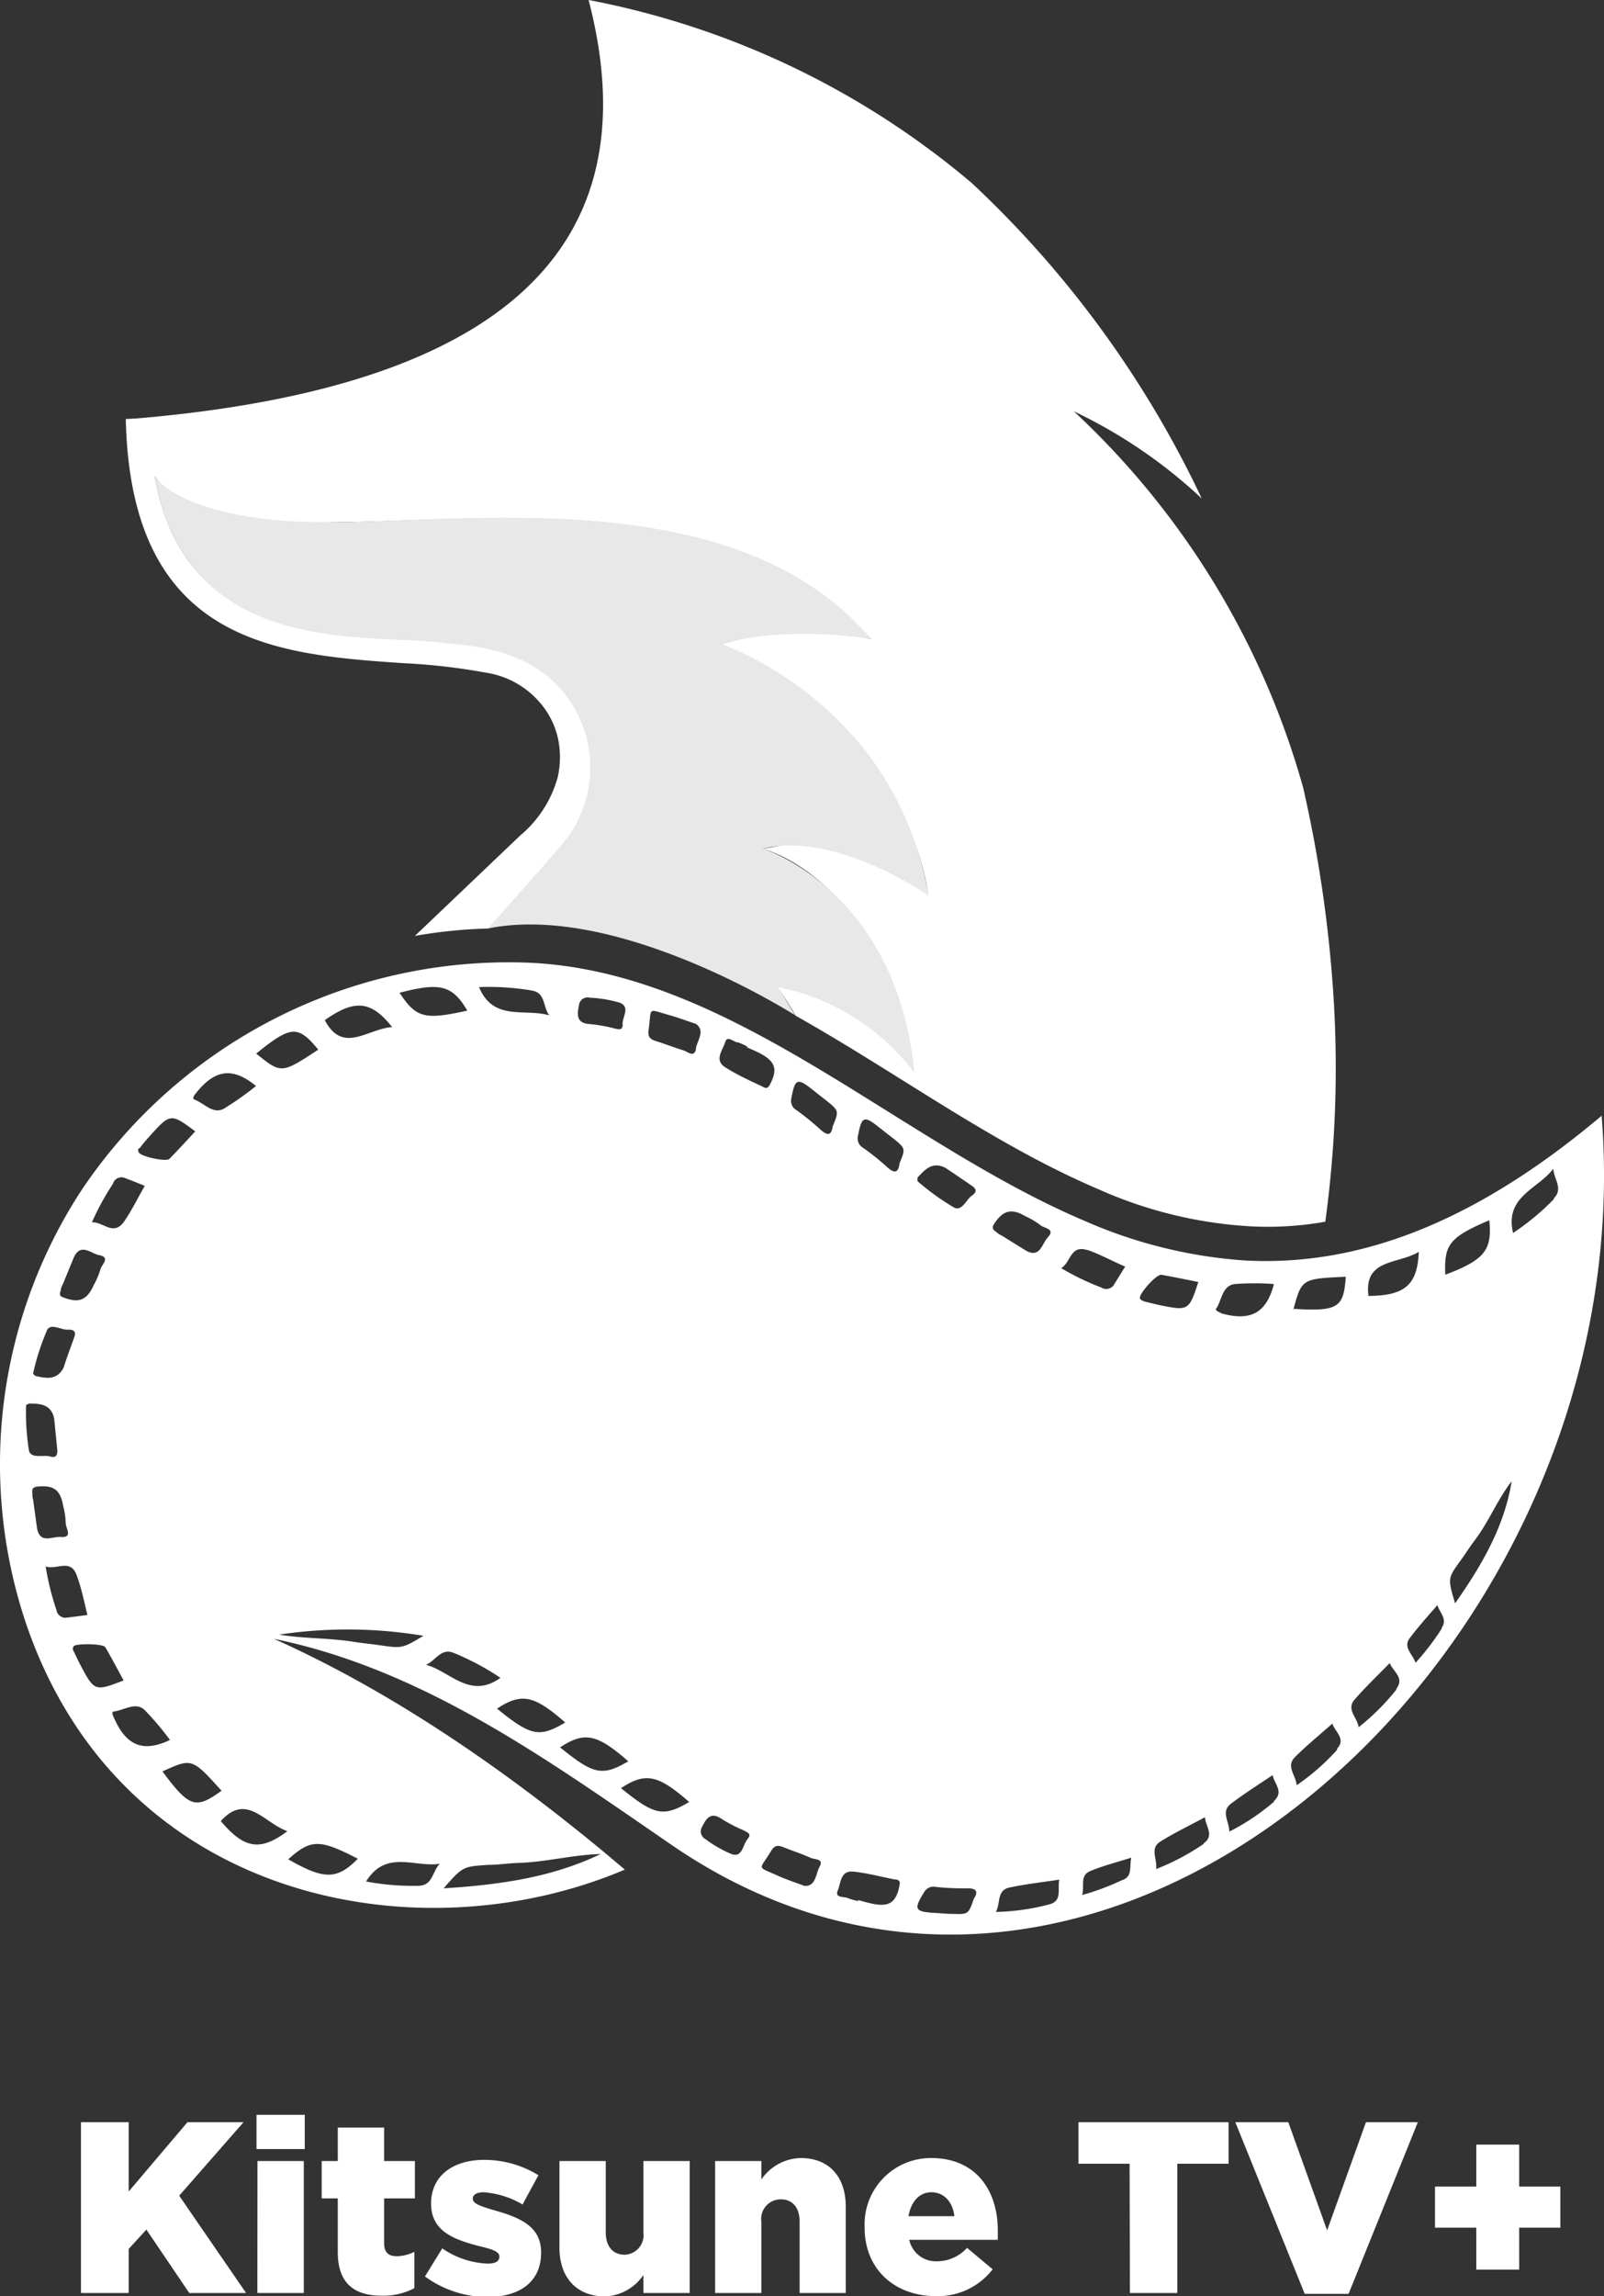 <svg xmlns="http://www.w3.org/2000/svg" viewBox="0 0 149.58 214.04"><rect x="0" y="0" width="149.58" height="214.04" fill="#333333" stroke="none"/><defs><style>.cls-1,.cls-2{fill:#fff;}.cls-1{fill-rule:evenodd;}.cls-3{fill:#e8e8e8;}</style></defs><g id="Layer_2" data-name="Layer 2"><g id="Layer_1-2" data-name="Layer 1"><path class="cls-1" d="M81.23,59.57a28.91,28.91,0,0,0-14,.46c10.78,4.49,17.9,14.11,19.37,23.47-1.32-8.41-10.26-5.14-15.45-4.39C78,81.25,84.43,90.19,85.06,99.42c-4.55-5.65-7.73-6.29-12.63-7.5a32.62,32.62,0,0,1,1.77,2.76c9.45,5.31,18.44,12,28.18,16.15a40.43,40.43,0,0,0,13.89,3.46,30.51,30.51,0,0,0,7.32-.41,105.81,105.81,0,0,0,.81-20.24h0v0a122.27,122.27,0,0,0-2.88-20.24,75.83,75.83,0,0,0-21.38-35.06,46.83,46.83,0,0,1,11.93,8.13A96.8,96.8,0,0,0,90.63,17.07,77.86,77.86,0,0,0,54.89,0q9,34.61-42.07,39l-1.09.06C12.19,60,25.79,61,37.49,61.81a59,59,0,0,1,8.41,1,8.31,8.31,0,0,1,4.38,2.6A7.69,7.69,0,0,1,52,68.68a8.4,8.4,0,0,1,0,3.8,10.83,10.83,0,0,1-3.51,5.42l-.06.06-9.74,9.28a46.09,46.09,0,0,1,6.86-.69l5.54-6c7.09-6.06,4.68-17.82-4.42-20a58,58,0,0,0-9-.93C28,59,16.91,58.18,14.43,44.4,22.79,55.76,62,38.46,81.23,59.57Z"/><path class="cls-1" d="M149.36,104c-12.57,10.61-23.4,14-33.2,13.5a44.72,44.72,0,0,1-15-3.69C83.54,106.33,68,90.3,48.84,89.72a48,48,0,0,0-41.09,21,46.67,46.67,0,0,0-5.48,40.14c8.65,26.35,36.66,31.65,56,23.41-1-.83-1.95-1.65-2.93-2.44q-15.53-12.69-29.8-19.07C39.51,155.63,51,164,62.67,172,103,199.63,153.33,153.79,149.36,104ZM54,93.65A.8.8,0,0,1,55,93a11.8,11.8,0,0,1,2.81.47c1,.41.21,1.34.25,2s-.47.46-.86.37A14.1,14.1,0,0,0,55,95.46C53.7,95.37,53.82,94.56,54,93.65Zm-4.38-1.31c1.26.2,1,1.52,1.6,2.31-2.26-.69-5.2.6-6.55-2.64A24.38,24.38,0,0,1,49.66,92.34Zm-6.08,1.87c-3.95.88-4.74.67-6.28-1.67C41.05,91.54,42.2,91.85,43.58,94.21Zm-7,1.53c-2.3.18-4.58,2.54-6.25-.65C33.05,93.15,34.59,93.24,36.57,95.74ZM18.3,101.87c1.75-2.2,3.42-2.42,5.57-.64a27.81,27.81,0,0,1-3,2.12c-1,.54-1.82-.5-2.7-.84C17.84,102.38,18.15,102.06,18.3,101.87Zm-5.17,5c.31-.37.62-.74.94-1.09,1.81-2,1.89-2,4.14-.32-.8.86-1.59,1.73-2.41,2.56-.3.31-2.69-.22-2.86-.6S13,107.07,13.13,106.91Zm-2.58,3.41a.84.84,0,0,1,1.18-.44c.6.22,1.18.46,1.77.7-.69,1.2-1.23,2.32-1.93,3.33-1,1.4-1.94,0-3,.07A24.37,24.37,0,0,1,10.55,110.32Zm-4.86,9.82a2.44,2.44,0,0,1,.19-.44l1-2.44c.64-1.41,1.61-.36,2.38-.22,1.1.21.18.91.1,1.34a7.24,7.24,0,0,1-.63,1.47c-.63,1.4-1.38,1.67-2.77,1.15C5.38,120.79,5.64,120.47,5.69,120.14Zm-1.33,3.92c.39-.76,1.34,0,2.05-.08.5,0,.69.21.52.69-.35,1-.71,1.93-1,2.86-.62,1.17-1.58,1-2.53.79-.13,0-.33-.21-.31-.27A22,22,0,0,1,4.36,124.06ZM2.7,135.21a22.47,22.47,0,0,1-.27-4.2c0-.06.24-.19.36-.18,1,0,2,.11,2.26,1.39.1,1,.2,2,.3,3,0,.52-.2.68-.68.54C4,135.59,2.89,136,2.7,135.21Zm.75,7.21c-.13-.91-.24-1.76-.36-2.61a1.59,1.59,0,0,1-.07-.48c0-.33-.14-.7.48-.76,1.48-.15,2.14.29,2.39,1.8A6.81,6.81,0,0,1,6.13,142c0,.44.69,1.34-.43,1.27C4.92,143.17,3.72,144,3.45,142.42Zm1.81,7.64a24,24,0,0,1-1-4.05c1,.37,2.31-.77,2.89.82.43,1.16.68,2.38,1,3.71-.63.08-1.25.17-1.88.24A.85.85,0,0,1,5.26,150.06Zm2.29,5.24c-.23-.43-.43-.86-.64-1.3-.1-.18-.21-.37,0-.58s2.71-.24,2.92.14c.59,1,1.13,2.05,1.7,3.08C8.88,157.67,8.8,157.65,7.55,155.3Zm3.1,4.88c-.1-.23-.32-.61,0-.65.94-.12,2-.92,2.83-.14a26.1,26.1,0,0,1,2.37,2.8C13.35,163.37,11.8,162.74,10.65,160.18Zm4.5,4.94c2.75-1.25,2.75-1.25,5.51,1.8C18.25,168.68,17.64,168.48,15.15,165.12Zm30.39,8.71c.94,0,1.88-.15,2.82-.18,2.56-.08,5.06-.76,7.66-.83-4.56,2.19-9.44,2.87-14.65,3.2C43.18,173.94,43.18,174,45.54,173.83Zm-4.53-.1c-.69.7-.65,2-1.93,2.05a23.3,23.3,0,0,1-4.94-.4C36,172.38,38.67,174.09,41,173.73Zm-7.64-.47c-1.92,1.94-3.11,2-6.49.05C29,171.42,29.78,171.41,33.37,173.26Zm-6.57-2.57c-2.54,1.92-4.06,1.62-6.21-.94C23,167.08,24.62,169.93,26.8,170.69ZM23.89,98.21c3.25-2.63,3.89-2.67,5.79-.37C26.24,100.1,26.24,100.1,23.89,98.21Zm11.53,55.15c-.84-.12-1.68-.2-2.51-.33-2.26-.36-4.59-.28-6.88-.66a42.84,42.84,0,0,1,13.46.11C37.51,153.66,37.51,153.66,35.42,153.36Zm4.3,1.82c.9-.36,1.4-1.6,2.58-1.11a24,24,0,0,1,4.37,2.33C43.82,158.44,42,155.79,39.72,155.18Zm6.63,4.09c2.28-1.5,3.45-1.26,6.36,1.29C50.3,162,49.49,161.82,46.35,159.27Zm5.88,3.61c2.28-1.5,3.44-1.26,6.36,1.3C56.17,165.59,55.37,165.43,52.23,162.88Zm5.68,3.8c2.28-1.5,3.45-1.26,6.36,1.29C61.86,169.39,61.05,169.23,57.91,166.68Zm7-68.92c-.18.88-.77.27-1.17.15-.86-.26-1.71-.6-2.58-.87-.5-.16-.77-.37-.68-1,.32-2.22-.21-2,2-1.4.75.21,1.47.49,2.42.8C65.81,96.11,65,97,64.89,97.76Zm4.81,73.67c-.47.51-.45,1.72-1.47,1.41a11.42,11.42,0,0,1-2.48-1.42.8.8,0,0,1-.33-1.07c.41-.83.83-1.54,1.92-.76a14.78,14.78,0,0,0,1.93,1C69.63,170.79,70.18,170.91,69.7,171.43ZM67.62,99.48c-1.06-.68-.2-1.61,0-2.32s.78,0,1.18,0a4.47,4.47,0,0,1,.87.39l0,.08c.45.21.93.39,1.36.64,1.32.75,1.48,1.49.76,2.84-.24.46-.47.29-.75.14C69.85,100.7,68.69,100.16,67.62,99.48ZM76.43,174c-.37.69-.34,1.86-1.42,1.79-.93-.35-1.67-.59-2.37-.9-2.16-1-1.86-.46-.71-2.39.31-.51.65-.51,1.14-.31.84.34,1.71.61,2.55,1C76,173.34,76.84,173.25,76.43,174ZM77.65,105c-.12.86-.49.88-1.13.3a25.55,25.55,0,0,0-2.23-1.81,1,1,0,0,1-.49-1.13c.34-1.82.55-1.92,2-.76.43.34.86.68,1.28,1C78.25,103.56,78.24,103.56,77.65,105Zm6.23,70.76c-.29,1.5-.89,2-2.39,1.72a14.67,14.67,0,0,1-1.45-.37l0,.09a4.62,4.62,0,0,1-.92-.25c-.36-.19-1.3,0-1-.71s.24-1.92,1.49-1.78,2.51.47,3.76.72C83.69,175.21,84,175.22,83.88,175.73Zm0-67.26c-.13.86-.5.88-1.14.3A22.88,22.88,0,0,0,80.5,107a1,1,0,0,1-.49-1.13c.35-1.82.55-1.92,2-.76.43.34.86.68,1.28,1C84.46,107.06,84.46,107.06,83.87,108.47Zm1.75,1.2c.66-.72,1.33-1.43,2.52-.85.82.55,1.67,1.12,2.52,1.71.42.29.4.58,0,.86-.58.39-.94,1.52-1.7,1.14a23,23,0,0,1-3.41-2.46S85.54,109.76,85.62,109.67ZM90.81,177c-.5,1.44-.5,1.45-2,1.4-.55,0-1.09-.06-1.64-.09-1.86-.11-2-.32-1-1.91a1,1,0,0,1,1.11-.51,25.06,25.06,0,0,0,2.87.13C91,176,91.29,176.27,90.81,177Zm1.91-62.94c.82-1.23,1.59-1.46,2.91-.69a7.5,7.5,0,0,1,1.38.82c.32.31,1.47.33.7,1.15-.54.57-.71,2-2.06,1.22l-2.24-1.39a1.87,1.87,0,0,1-.41-.25C92.76,114.69,92.37,114.58,92.72,114.06Zm5.15,63.45a21.26,21.26,0,0,1-5,.71c.45-.83.07-2,1.24-2.27,1.5-.32,3-.49,4.68-.74C98.58,176.07,99.11,177.17,97.87,177.51Zm3.54-61c1.16.41,2.25,1,3.52,1.56-.35.54-.67,1.08-1,1.6a.85.85,0,0,1-1.22.35,24.64,24.64,0,0,1-3.75-1.81C99.86,117.69,99.8,116,101.41,116.53Zm3.3,58.71a23.25,23.25,0,0,1-3.79,1.42c.23-.82-.24-1.82.73-2.22,1.18-.5,2.44-.81,3.85-1.26C105.3,174.05,105.63,174.85,104.71,175.24ZM106.3,121c-.08-.41,1.54-2.24,2-2.17,1.15.2,2.3.44,3.45.67-.86,2.65-.93,2.7-3.54,2.17-.47-.1-.94-.22-1.4-.33C106.57,121.24,106.35,121.21,106.3,121Zm5.94,50.88a21.67,21.67,0,0,1-4.43,2.34c.14-.93-.62-1.93.4-2.56,1.3-.81,2.69-1.48,4.16-2.27C112.42,170.24,113.29,171.1,112.24,171.83Zm1.2-49.93c.51-.8.53-2.09,1.7-2.26a24.75,24.75,0,0,1,3.66,0c-.7,2.7-2.17,3.49-4.88,2.74C113.68,122.27,113.25,122.2,113.44,121.9Zm5.36,46a20.67,20.67,0,0,1-4.16,2.78c0-.94-.81-1.85.13-2.58,1.22-.94,2.53-1.75,3.91-2.69C118.81,166.27,119.77,167,118.8,167.88Zm5.89-4.84a21.24,21.24,0,0,1-3.77,3.3c-.07-.94-1-1.73-.2-2.58,1.08-1.09,2.28-2.06,3.53-3.17C124.5,161.45,125.54,162.08,124.69,163Zm-4.09-41c.79-2.91.79-2.91,4.9-3.1C125.31,121.91,124.77,122.26,120.6,122Zm9.62,35.38A21.51,21.51,0,0,1,126.7,161c-.14-.93-1.17-1.65-.39-2.56,1-1.16,2.12-2.22,3.29-3.42C129.91,155.83,131,156.39,130.22,157.41Zm-2.59-36.61c-.52-3.57,2.71-3,4.68-4.19C132.18,119.79,131,120.77,127.63,120.8Zm6.81,30.94A23.24,23.24,0,0,1,132,155c-.24-.81-1.17-1.41-.56-2.27.74-1,1.64-2,2.6-3.11C134.31,150.42,135,150.93,134.44,151.74Zm4.45-38c.27,2.72-.49,3.64-4.11,5C134.65,116,135.17,115.33,138.89,113.74Zm-3.18,35.69c-.71-2.38-.71-2.38.46-4,.47-.64.89-1.32,1.37-1.95,1.3-1.72,2.09-3.75,3.43-5.49C140.3,142.25,138.23,145.84,135.71,149.43Zm9.2-37.74a23.19,23.19,0,0,1-3.81,3.16c-.81-3.41,2.33-4.08,3.76-6C144.86,109.86,145.82,110.79,144.91,111.69Z"/><path class="cls-2" d="M7.55,197.82H12v6.46l5.48-6.46h5.23l-6,6.85,6.24,9.07h-5.3l-4-5.91L12,209.63v4.11H7.55Z"/><path class="cls-2" d="M23.92,197.13h4.5v3.19h-4.5Zm.09,4.31h4.32v12.3H24Z"/><path class="cls-2" d="M31.5,209.92v-5H30v-3.48H31.5v-3.12h4.32v3.12h2.87v3.48H35.82v4.16c0,.86.39,1.23,1.18,1.23a3.79,3.79,0,0,0,1.64-.41v3.39a6.16,6.16,0,0,1-3,.7C33.05,214,31.5,212.86,31.5,209.92Z"/><path class="cls-2" d="M39.63,212.2l1.61-2.62A8,8,0,0,0,45.47,211c.76,0,1.1-.23,1.1-.66v0c0-.48-.69-.69-2-1-2.44-.64-4.37-1.46-4.37-3.94v0c0-2.62,2.09-4.07,4.94-4.07a9.63,9.63,0,0,1,5.07,1.43l-1.48,2.73a8.24,8.24,0,0,0-3.64-1.14c-.66,0-1,.25-1,.59v0c0,.48.7.7,2,1.09,2.44.68,4.37,1.52,4.37,3.91v.05c0,2.71-2,4.12-5,4.12A9.89,9.89,0,0,1,39.63,212.2Z"/><path class="cls-2" d="M52.17,209.49v-8.05h4.32v6.66c0,1.34.71,2.07,1.75,2.07A1.82,1.82,0,0,0,60,208.1v-6.66h4.32v12.3H60v-1.68a4.52,4.52,0,0,1-3.68,2C53.74,214,52.17,212.29,52.17,209.49Z"/><path class="cls-2" d="M66.69,201.44H71v1.72a4.56,4.56,0,0,1,3.68-2c2.62,0,4.19,1.73,4.19,4.53v8.05H74.57v-6.66c0-1.34-.71-2.07-1.73-2.07A1.82,1.82,0,0,0,71,207.08v6.66H66.69Z"/><path class="cls-2" d="M80.63,207.65v-.05a6.18,6.18,0,0,1,6.21-6.44c4.25,0,6.21,3.12,6.21,6.74,0,.27,0,.59,0,.88H84.79a2.54,2.54,0,0,0,2.66,2,3.74,3.74,0,0,0,2.73-1.25l2.39,2a6.45,6.45,0,0,1-5.35,2.5C83.36,214,80.63,211.47,80.63,207.65ZM89,206.58c-.16-1.37-1-2.23-2.14-2.23s-1.91.89-2.14,2.23Z"/><path class="cls-2" d="M105.34,201.69h-4.77v-3.87h14v3.87h-4.78v12.05h-4.42Z"/><path class="cls-2" d="M115.2,197.82h4.94l3.62,10.08,3.62-10.08h4.84l-6.46,16h-4.09Z"/><path class="cls-2" d="M137.67,207.65h-3.85v-3.83h3.85v-3.91h4v3.91h3.84v3.83h-3.84v3.91h-4Z"/><path class="cls-3" d="M14.43,44.4s2.82,4.71,18.33,4.26c14.72-.42,36.95-2.7,48.47,10.91,0,0-7.58-1.35-14,.46,0,0,16.24,5.33,19.37,23.47,0,0-8.6-6.07-15.45-4.39,0,0,12.47,3.84,14.12,20.88a21.3,21.3,0,0,0-12.73-8l1.61,2.65S57.64,84.07,45.5,86.55c0,0,5.67-6.35,7.21-8.19a11.11,11.11,0,0,0,0-13.62C49.1,60.09,43.08,60.19,41,59.9,34.31,59,17.43,61.43,14.43,44.4Z"/></g></g></svg>